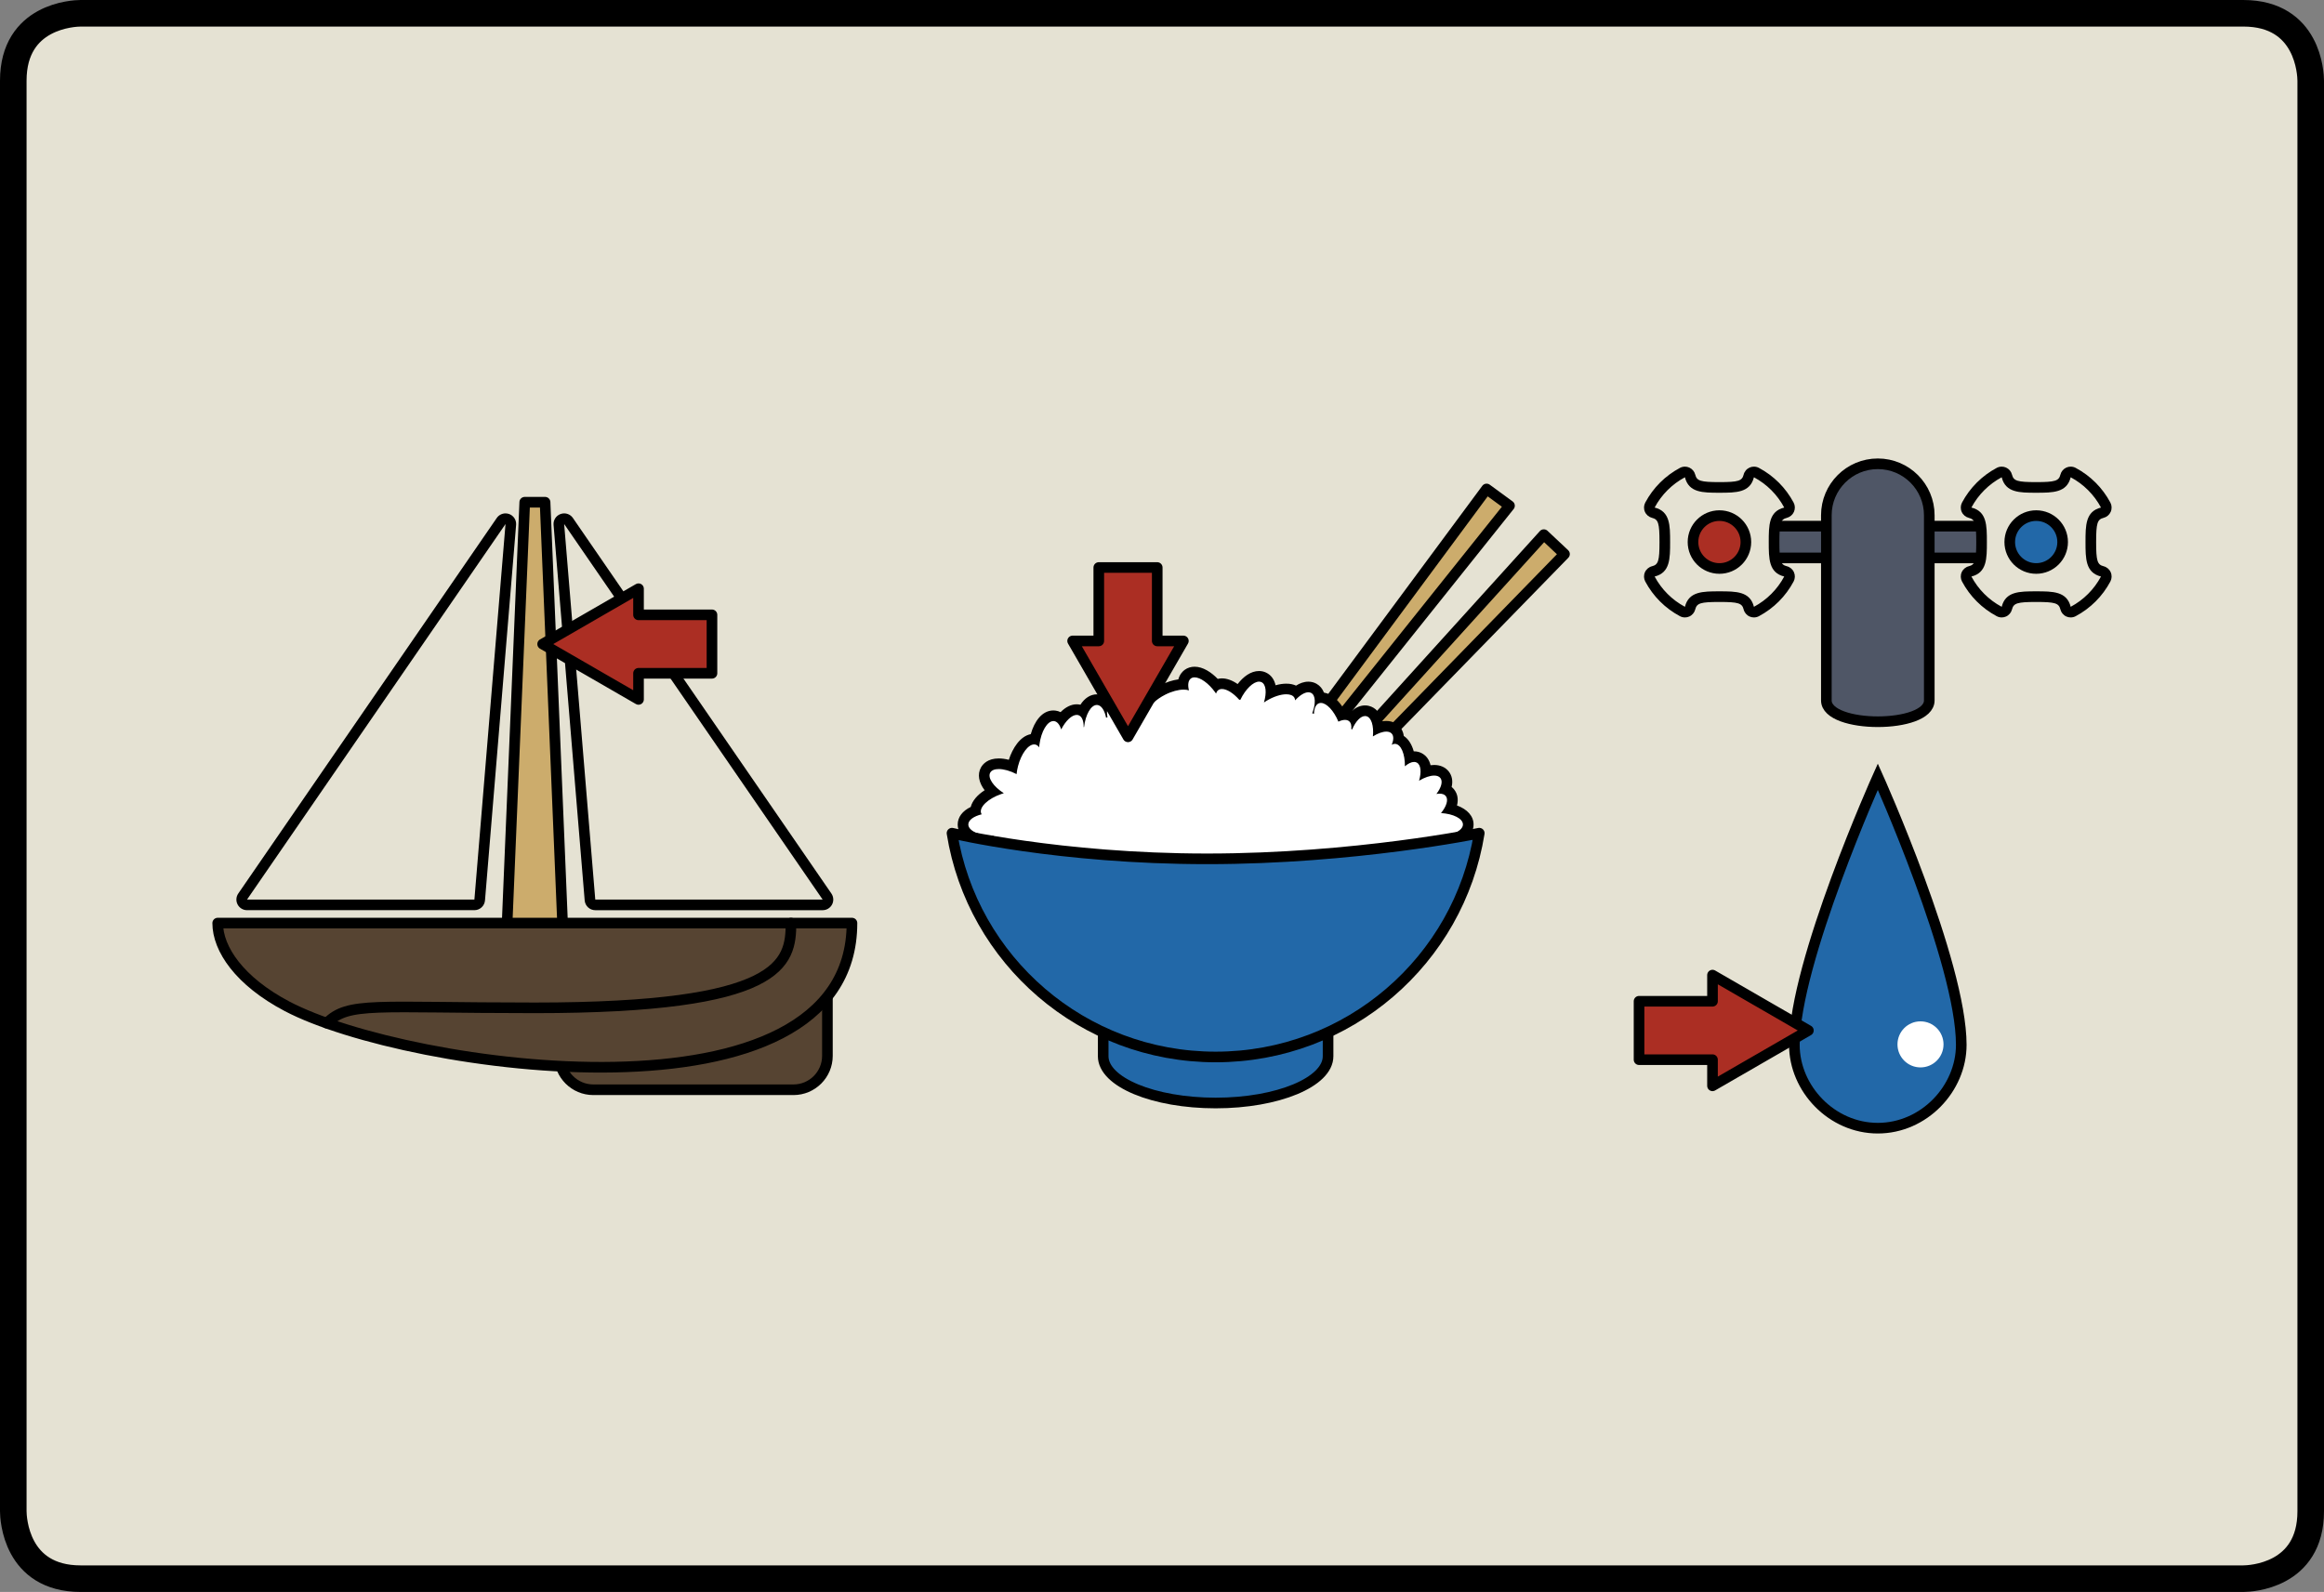 <?xml version="1.0" encoding="utf-8"?>
<!-- Generator: Adobe Illustrator 16.0.0, SVG Export Plug-In . SVG Version: 6.00 Build 0)  -->
<!DOCTYPE svg PUBLIC "-//W3C//DTD SVG 1.1//EN" "http://www.w3.org/Graphics/SVG/1.1/DTD/svg11.dtd">
<svg version="1.1" id="Calque_1" xmlns="http://www.w3.org/2000/svg" xmlns:xlink="http://www.w3.org/1999/xlink" x="0px" y="0px"
	 width="349.92px" height="239.76px" viewBox="0 0 349.92 239.76" enable-background="new 0 0 349.92 239.76" xml:space="preserve">
<rect x="0" y="0" width="349.92" height="239.76" fill="#808080" stroke="none"/>
<g>
	<path fill="#E5E2D3" d="M12.15,2C11.117,2.008,2,2.357,2,12.15v215.459c0.008,1.033,0.357,10.15,10.15,10.15h325.62
		c1.032-0.008,10.15-0.357,10.15-10.15V12.15C347.912,11.117,347.563,2,337.77,2H12.15z"/>
	<path fill="none" stroke="#000000" stroke-width="4" stroke-linejoin="round" stroke-miterlimit="10" d="M12.15,2
		C11.117,2.008,2,2.357,2,12.15v215.459c0.008,1.033,0.357,10.15,10.15,10.15h325.62c1.032-0.008,10.15-0.357,10.15-10.15V12.15
		C347.912,11.117,347.563,2,337.77,2H12.15z"/>
</g>
<g>
	<polygon fill="#CCAC6C" points="227.282,76.164 192.271,119.971 190.629,118.488 223.833,73.641 	"/>
	<polygon fill="none" stroke="#000000" stroke-width="1.6" stroke-linejoin="round" stroke-miterlimit="10" points="227.282,76.164 
		192.271,119.971 190.629,118.488 223.833,73.641 	"/>
	<polygon fill="#CCAC6C" points="235.565,83.445 196.391,123.643 194.778,122.127 232.45,80.52 	"/>
	<polygon fill="none" stroke="#000000" stroke-width="1.6" stroke-linejoin="round" stroke-miterlimit="10" points="235.565,83.445 
		196.391,123.643 194.778,122.127 232.45,80.52 	"/>
	<g>
		<defs>
			<rect id="SVGID_7_" x="31.979" y="69.051" width="285.962" height="101.658"/>
		</defs>
		<clipPath id="SVGID_2_">
			<use xlink:href="#SVGID_7_"  overflow="visible"/>
		</clipPath>
		<path clip-path="url(#SVGID_2_)" fill="#FFFFFF" d="M148.802,135.207v-0.801c0-0.064,0.009-5.576,0.032-7.732
			c-2.263-0.184-3.835-1.18-3.835-2.502c0-0.875,0.688-1.623,1.878-2.078c0.056-1.111,1.202-2.166,2.649-2.865
			c-1.189-1.107-1.641-2.326-1.13-3.248c0.198-0.357,0.719-0.957,1.989-0.957c0.624,0,1.332,0.145,2.06,0.414
			c0.019-0.084,0.04-0.168,0.061-0.252c0.5-1.926,1.684-3.871,3.202-3.871c0.043,0,0.085,0.002,0.127,0.006
			c0.39-1.809,1.352-3.523,2.774-3.523c0.069,0,0.139,0.006,0.207,0.014c0.258,0.033,0.635,0.148,0.995,0.504
			c0.713-0.922,1.529-1.445,2.305-1.445c0.206,0,0.405,0.037,0.593,0.109c0.112,0.045,0.217,0.1,0.315,0.164
			c0.507-1.109,1.264-1.771,2.124-1.771c0.04,0,0.081,0,0.121,0.004c0.416,0.031,0.788,0.213,1.104,0.525
			c0.083-0.09,0.166-0.16,0.241-0.215c0.285-0.205,0.637-0.314,1.017-0.314c0.046,0,0.091,0.002,0.137,0.004
			c0.028-0.109,0.064-0.209,0.104-0.295c0.191-0.414,0.735-1.109,2.232-1.109c0.906,0,1.975,0.264,3.009,0.742
			c0.137,0.063,0.274,0.131,0.411,0.201c0.454-0.373,0.982-0.715,1.552-1.004c1.043-0.527,2.115-0.828,3.035-0.85
			c0.035-0.871,0.442-1.32,0.736-1.531c0.285-0.207,0.638-0.316,1.02-0.316c1.006,0,2.215,0.74,3.264,1.969
			c0.254-0.143,0.548-0.215,0.863-0.215c0.77,0,1.659,0.43,2.52,1.205c0.892-1.432,2.034-2.316,3.055-2.316
			c0.253,0,0.493,0.053,0.714,0.158c0.735,0.35,1.109,1.176,1.086,2.287c0.813-0.35,1.617-0.539,2.305-0.539
			c0.727,0,1.201,0.211,1.504,0.449c0.623-0.488,1.249-0.75,1.819-0.75c0.306,0,0.59,0.072,0.842,0.219
			c0.481,0.275,0.778,0.762,0.883,1.393c0.054-0.004,0.108-0.008,0.163-0.008c1.07,0,2.224,1.008,3.053,2.623
			c0.197-0.045,0.388-0.068,0.571-0.068c0.432,0,0.82,0.131,1.123,0.379c0.031,0.025,0.06,0.051,0.089,0.078
			c0.548-0.666,1.179-1.037,1.811-1.037c0.125,0,0.249,0.014,0.37,0.043c0.906,0.211,1.489,1.16,1.618,2.535
			c0.388-0.139,0.804-0.232,1.217-0.232c0.728,0,1.16,0.301,1.394,0.555c0.217,0.234,0.492,0.676,0.447,1.387
			c0.846,0.309,1.45,1.316,1.668,2.742c0.228-0.076,0.451-0.115,0.667-0.115c0.283,0,0.549,0.066,0.788,0.193
			c0.663,0.352,1.002,1.09,0.991,2.08c0.445-0.145,0.868-0.219,1.25-0.219c0.852,0,1.318,0.361,1.559,0.668
			c0.444,0.559,0.473,1.34,0.113,2.205c0.338,0.135,0.562,0.336,0.706,0.518c0.486,0.613,0.478,1.48,0.01,2.434
			c1.682,0.373,2.742,1.242,2.742,2.34c0,1.477-1.825,2.328-3.836,2.5c0.023,2.154,0.032,7.67,0.032,7.734v0.801H148.802z"/>
		<path clip-path="url(#SVGID_2_)" d="M179.868,100.412L179.868,100.412c-0.551,0-1.066,0.162-1.489,0.469
			c-0.274,0.197-0.746,0.639-0.959,1.436c-0.864,0.119-1.799,0.422-2.704,0.879c-0.457,0.232-0.889,0.496-1.285,0.781
			c-1.129-0.518-2.311-0.805-3.327-0.805c-1.348,0-2.39,0.518-2.886,1.432c-0.305,0.047-0.593,0.146-0.854,0.293
			c-0.316-0.182-0.663-0.291-1.033-0.32c-0.06-0.004-0.121-0.006-0.181-0.006c-0.973,0-1.837,0.574-2.474,1.563
			c-0.182-0.041-0.369-0.063-0.559-0.063c-0.831-0.002-1.675,0.42-2.43,1.18c-0.24-0.119-0.496-0.197-0.766-0.232
			c-0.103-0.014-0.208-0.021-0.311-0.021c-1.709,0-2.865,1.637-3.411,3.568c-1.618,0.32-2.741,2.127-3.304,3.865
			c-0.527-0.135-1.037-0.205-1.509-0.205c-1.68,0-2.406,0.857-2.689,1.367c-0.564,1.021-0.33,2.258,0.559,3.422
			c-1.12,0.715-1.856,1.6-2.095,2.518c-1.248,0.6-1.962,1.535-1.962,2.641c0,1.619,1.513,2.836,3.83,3.211
			c-0.02,2.49-0.026,6.965-0.026,7.023v1.602h1.6h66.866h1.6v-1.602c0-0.059-0.007-4.533-0.026-7.023
			c2.317-0.375,3.829-1.592,3.829-3.211c0-1.268-0.944-2.297-2.495-2.863c0.232-0.91,0.094-1.746-0.43-2.406
			c-0.111-0.141-0.237-0.268-0.376-0.381c0.209-0.887,0.066-1.703-0.442-2.344c-0.495-0.625-1.271-0.971-2.186-0.971
			c-0.185,0-0.368,0.014-0.55,0.037c-0.186-0.814-0.631-1.441-1.317-1.805c-0.354-0.189-0.746-0.285-1.163-0.285
			c-0.015,0-0.031,0-0.047,0c-0.295-1.061-0.817-1.871-1.506-2.322c-0.086-0.734-0.43-1.209-0.641-1.438
			c-0.483-0.523-1.187-0.811-1.982-0.811c-0.191,0-0.382,0.016-0.57,0.045c-0.318-1.244-1.042-2.082-2.083-2.326
			c-0.178-0.043-0.364-0.064-0.551-0.064c-0.688,0-1.347,0.281-1.936,0.807c-0.33-0.148-0.698-0.227-1.087-0.227
			c-0.046,0-0.093,0.002-0.14,0.004c-0.738-1.234-1.784-2.303-3.028-2.518c-0.215-0.568-0.585-1.021-1.104-1.32
			c-0.375-0.215-0.792-0.324-1.24-0.324c-0.679,0-1.307,0.246-1.855,0.596c-0.378-0.174-0.858-0.295-1.468-0.295
			c-0.506,0-1.051,0.084-1.613,0.242c-0.202-0.887-0.688-1.557-1.435-1.91c-0.328-0.158-0.684-0.236-1.058-0.236
			c-1.248,0-2.367,0.861-3.222,1.963c-0.797-0.553-1.609-0.854-2.352-0.854c-0.222,0-0.437,0.025-0.643,0.076
			C182.375,101.24,181.123,100.412,179.868,100.412 M179.868,102.014c0.853,0,2.095,0.865,3.082,2.229
			c0.052,0.074,0.101,0.146,0.15,0.221c0.064-0.229,0.175-0.412,0.343-0.533c0.154-0.111,0.341-0.164,0.551-0.164
			c0.717,0,1.708,0.611,2.592,1.617c0.056,0.004,0.113,0.008,0.169,0.012c0.783-1.629,1.956-2.738,2.814-2.738
			c0.132,0,0.257,0.025,0.371,0.08c0.69,0.328,0.808,1.584,0.371,3.043c0.005,0,0.011,0,0.016,0.002
			c0.13-0.09,0.265-0.176,0.405-0.26c1.058-0.629,2.134-0.961,2.943-0.961c0.571,0,1.009,0.166,1.212,0.506
			c0.072,0.121,0.107,0.26,0.114,0.41c0.687-0.76,1.422-1.217,1.997-1.217c0.162,0,0.311,0.037,0.443,0.111
			c0.66,0.381,0.682,1.639,0.137,3.053c0.088,0.027,0.175,0.057,0.262,0.084c0.024-0.807,0.272-1.404,0.738-1.586
			c0.097-0.037,0.2-0.057,0.307-0.057c0.846,0,1.946,1.156,2.633,2.818c0.361-0.172,0.699-0.264,0.992-0.264
			c0.242,0,0.452,0.063,0.617,0.197c0.29,0.236,0.391,0.658,0.331,1.18c0.043,0.021,0.087,0.043,0.13,0.064
			c0.521-1.215,1.271-2.021,1.945-2.021c0.063,0,0.125,0.006,0.187,0.02c0.768,0.182,1.151,1.461,0.993,3.049
			c0.744-0.467,1.466-0.725,2.024-0.725c0.341,0,0.621,0.096,0.807,0.297c0.33,0.357,0.305,0.979,0,1.689
			c0.155-0.094,0.315-0.143,0.477-0.143c0.02,0,0.041,0.002,0.062,0.004c0.87,0.068,1.476,1.535,1.452,3.379
			c0.486-0.418,0.971-0.656,1.378-0.656c0.149,0,0.288,0.031,0.413,0.098c0.623,0.332,0.722,1.434,0.338,2.732
			c0.835-0.504,1.653-0.777,2.279-0.777c0.409,0,0.736,0.117,0.931,0.365c0.406,0.512,0.137,1.449-0.598,2.406
			c0.171-0.031,0.333-0.047,0.484-0.047c0.41,0,0.738,0.117,0.933,0.363c0.427,0.539,0.104,1.549-0.72,2.559
			c1.862,0.113,3.299,0.838,3.299,1.719c0,0.957-1.702,1.732-3.803,1.732c-0.015,0-0.03,0-0.045,0
			c0.029,0.377,0.045,8.119,0.045,8.502h-66.866c0-0.383,0.015-8.125,0.045-8.502c-0.015,0-0.03,0-0.045,0
			c-2.101,0-3.803-0.775-3.803-1.732c0-0.664,0.814-1.238,2.011-1.531c-0.035-0.055-0.064-0.111-0.086-0.172
			c-0.312-0.906,1.044-2.197,3.029-2.881c0.131-0.045,0.261-0.086,0.39-0.125c-1.569-1-2.472-2.326-2.047-3.096
			c0.202-0.365,0.671-0.543,1.289-0.543c0.746,0,1.71,0.26,2.679,0.764c0.039-0.385,0.11-0.789,0.217-1.201
			c0.489-1.885,1.538-3.271,2.427-3.271c0.07,0,0.139,0.008,0.206,0.025c0.217,0.057,0.399,0.203,0.546,0.416
			c0.011-0.133,0.025-0.27,0.043-0.404c0.26-2.008,1.189-3.555,2.106-3.555c0.035,0,0.069,0.002,0.104,0.006
			c0.473,0.063,0.846,0.537,1.069,1.254c0.678-1.316,1.6-2.188,2.334-2.188c0.105,0,0.207,0.018,0.304,0.055
			c0.506,0.197,0.76,0.885,0.746,1.799c0.019-0.01,0.039-0.018,0.059-0.027c0.22-1.887,1.042-3.326,1.923-3.324
			c0.02,0,0.04,0,0.061,0.002c0.622,0.047,1.112,0.813,1.334,1.918c0.07-0.025,0.14-0.051,0.21-0.076
			c-0.166-0.77-0.07-1.395,0.329-1.682c0.153-0.109,0.339-0.162,0.549-0.162c0.332,0,0.723,0.131,1.135,0.373
			c-0.243-0.414-0.316-0.809-0.169-1.127c0.199-0.432,0.76-0.646,1.506-0.646c0.76,0,1.713,0.223,2.674,0.666
			c0.304,0.141,0.587,0.295,0.852,0.459c0.462-0.459,1.081-0.904,1.809-1.271c1.001-0.508,2-0.766,2.78-0.766
			c0.303,0,0.574,0.039,0.798,0.117c-0.203-0.822-0.12-1.498,0.299-1.799C179.47,102.066,179.657,102.014,179.868,102.014"/>
		<path clip-path="url(#SVGID_2_)" fill="#2268A8" d="M199.965,159.076c0,3.891-7.579,7.043-16.929,7.043
			c-9.35,0-16.93-3.152-16.93-7.043v-15.293h33.859V159.076z"/>
		
			<path clip-path="url(#SVGID_2_)" fill="none" stroke="#000000" stroke-width="1.6" stroke-linejoin="round" stroke-miterlimit="10" d="
			M199.965,159.076c0,3.891-7.579,7.043-16.929,7.043c-9.35,0-16.93-3.152-16.93-7.043v-15.293h33.859V159.076z"/>
		<path clip-path="url(#SVGID_2_)" fill="#2268A8" d="M143.341,125.482c3.05,19.104,19.66,33.705,39.694,33.705
			c20.035,0,36.644-14.602,39.694-33.705c0,0-18.72,3.865-40.982,3.865C159.485,129.348,143.341,125.482,143.341,125.482"/>
		
			<path clip-path="url(#SVGID_2_)" fill="none" stroke="#000000" stroke-width="1.6" stroke-linejoin="round" stroke-miterlimit="10" d="
			M143.341,125.482c3.05,19.104,19.66,33.705,39.694,33.705c20.035,0,36.644-14.602,39.694-33.705c0,0-18.72,3.865-40.982,3.865
			C159.485,129.348,143.341,125.482,143.341,125.482z"/>
	</g>
	<polygon fill="#AB2E23" points="169.841,110.969 178.178,96.529 174.242,96.529 174.242,85.471 165.442,85.471 165.442,96.529 
		161.504,96.529 	"/>
	<polygon fill="none" stroke="#000000" stroke-width="1.6" stroke-linejoin="round" stroke-miterlimit="10" points="
		169.841,110.969 178.178,96.529 174.242,96.529 174.242,85.471 165.442,85.471 165.442,96.529 161.504,96.529 	"/>
	<rect x="258.054" y="79.242" fill="#4F5666" width="49.37" height="4.785"/>
	
		<rect x="258.054" y="79.242" fill="none" stroke="#000000" stroke-width="1.6" stroke-linecap="round" stroke-linejoin="round" stroke-miterlimit="10" width="49.37" height="4.785"/>
	<g>
		<defs>
			<rect id="SVGID_9_" x="31.979" y="69.051" width="285.962" height="101.658"/>
		</defs>
		<clipPath id="SVGID_4_">
			<use xlink:href="#SVGID_9_"  overflow="visible"/>
		</clipPath>
		<path clip-path="url(#SVGID_4_)" fill="#E5E2D3" d="M253.697,92.189c-0.13,0-0.259-0.033-0.377-0.094
			c-2.086-1.115-3.777-2.807-4.89-4.891c-0.116-0.219-0.125-0.477-0.025-0.701c0.1-0.227,0.299-0.393,0.538-0.451
			c1.568-0.391,1.723-1.584,1.723-4.418c0-2.836-0.155-4.029-1.723-4.418c-0.239-0.061-0.438-0.227-0.538-0.451
			c-0.1-0.227-0.091-0.484,0.025-0.703c1.113-2.086,2.804-3.775,4.89-4.889c0.118-0.064,0.247-0.096,0.377-0.096
			c0.11,0,0.221,0.023,0.325,0.07c0.225,0.1,0.392,0.299,0.451,0.537c0.39,1.568,1.583,1.723,4.418,1.723s4.028-0.154,4.418-1.723
			c0.06-0.238,0.226-0.438,0.451-0.537c0.104-0.047,0.215-0.07,0.325-0.07c0.13,0,0.26,0.031,0.377,0.096
			c2.086,1.111,3.777,2.803,4.89,4.889c0.116,0.217,0.126,0.477,0.025,0.703c-0.1,0.225-0.298,0.391-0.537,0.451
			c-1.568,0.389-1.724,1.582-1.724,4.418c0,2.834,0.156,4.027,1.724,4.418c0.239,0.059,0.437,0.225,0.537,0.451
			c0.101,0.225,0.091,0.482-0.025,0.701c-1.113,2.086-2.804,3.775-4.89,4.891c-0.117,0.061-0.247,0.094-0.377,0.094
			c-0.11,0-0.221-0.023-0.325-0.07c-0.225-0.1-0.391-0.299-0.451-0.537c-0.39-1.566-1.583-1.723-4.418-1.723
			s-4.028,0.156-4.418,1.723c-0.059,0.238-0.226,0.438-0.451,0.537C253.918,92.166,253.807,92.189,253.697,92.189"/>
		<path clip-path="url(#SVGID_4_)" d="M253.698,70.279c-0.26,0-0.519,0.063-0.754,0.188c-2.226,1.189-4.031,2.994-5.219,5.221
			c-0.232,0.434-0.251,0.951-0.05,1.402c0.2,0.449,0.597,0.783,1.075,0.902c0.94,0.234,1.117,0.813,1.117,3.641
			c0,2.83-0.177,3.408-1.117,3.643c-0.478,0.119-0.875,0.453-1.075,0.902c-0.201,0.451-0.182,0.969,0.05,1.404
			c1.188,2.227,2.993,4.029,5.219,5.219c0.235,0.125,0.494,0.188,0.754,0.188c0.221,0,0.442-0.045,0.649-0.137
			c0.451-0.201,0.784-0.598,0.903-1.076c0.234-0.939,0.812-1.117,3.642-1.117c2.829,0,3.408,0.178,3.641,1.117
			c0.119,0.479,0.452,0.875,0.903,1.076c0.207,0.092,0.429,0.137,0.65,0.137c0.259,0,0.518-0.063,0.753-0.188
			c2.227-1.189,4.031-2.992,5.219-5.219c0.233-0.436,0.251-0.953,0.051-1.404c-0.2-0.449-0.597-0.783-1.076-0.902
			c-0.939-0.234-1.116-0.813-1.116-3.643c0-2.828,0.177-3.406,1.116-3.641c0.479-0.119,0.876-0.453,1.076-0.902
			c0.2-0.451,0.182-0.969-0.051-1.404c-1.188-2.227-2.992-4.029-5.219-5.219c-0.235-0.125-0.494-0.188-0.753-0.188
			c-0.221,0-0.443,0.045-0.65,0.137c-0.451,0.201-0.784,0.598-0.903,1.076c-0.233,0.939-0.812,1.117-3.641,1.117
			c-2.83,0-3.408-0.178-3.642-1.117c-0.119-0.479-0.452-0.875-0.903-1.076C254.14,70.324,253.918,70.279,253.698,70.279
			 M264.085,71.879c1.936,1.033,3.528,2.625,4.561,4.561c-2.33,0.58-2.33,2.684-2.33,5.193s0,4.615,2.33,5.195
			c-1.033,1.936-2.625,3.527-4.561,4.561c-0.579-2.33-2.685-2.33-5.194-2.33s-4.615,0-5.194,2.33
			c-1.936-1.033-3.528-2.625-4.561-4.561c2.33-0.58,2.33-2.686,2.33-5.195s0-4.613-2.33-5.193c1.033-1.936,2.625-3.527,4.561-4.561
			c0.579,2.33,2.685,2.33,5.194,2.33S263.506,74.209,264.085,71.879"/>
		<path clip-path="url(#SVGID_4_)" fill="#AB2E23" d="M262.873,81.635c0,2.197-1.782,3.98-3.981,3.98
			c-2.199,0-3.981-1.783-3.981-3.98c0-2.199,1.782-3.982,3.981-3.982C261.09,77.652,262.873,79.436,262.873,81.635"/>
		
			<circle clip-path="url(#SVGID_4_)" fill="none" stroke="#000000" stroke-width="1.6" stroke-linecap="round" stroke-linejoin="round" stroke-miterlimit="10" cx="258.892" cy="81.635" r="3.981"/>
		<path clip-path="url(#SVGID_4_)" fill="#E5E2D3" d="M311.78,92.189c-0.11,0-0.221-0.023-0.325-0.07
			c-0.225-0.1-0.392-0.299-0.451-0.537c-0.39-1.566-1.583-1.723-4.418-1.723s-4.028,0.156-4.418,1.723
			c-0.06,0.238-0.226,0.438-0.451,0.537c-0.104,0.047-0.215,0.07-0.325,0.07c-0.13,0-0.26-0.033-0.377-0.094
			c-2.086-1.115-3.777-2.805-4.89-4.891c-0.116-0.219-0.126-0.477-0.025-0.701c0.1-0.227,0.298-0.393,0.537-0.451
			c1.568-0.391,1.724-1.584,1.724-4.418c0-2.836-0.156-4.029-1.724-4.418c-0.239-0.061-0.437-0.227-0.537-0.451
			c-0.101-0.227-0.091-0.486,0.025-0.703c1.113-2.086,2.804-3.777,4.89-4.889c0.117-0.064,0.247-0.096,0.377-0.096
			c0.11,0,0.221,0.023,0.325,0.07c0.225,0.1,0.391,0.299,0.451,0.537c0.39,1.568,1.583,1.723,4.418,1.723s4.028-0.154,4.418-1.723
			c0.059-0.24,0.226-0.438,0.451-0.537c0.104-0.047,0.215-0.07,0.325-0.07c0.13,0,0.259,0.031,0.377,0.096
			c2.086,1.113,3.777,2.803,4.89,4.889c0.116,0.219,0.125,0.477,0.025,0.703c-0.1,0.225-0.299,0.391-0.538,0.451
			c-1.567,0.389-1.723,1.582-1.723,4.418c0,2.834,0.156,4.027,1.723,4.418c0.239,0.059,0.438,0.225,0.538,0.451
			c0.1,0.225,0.091,0.482-0.025,0.701c-1.113,2.084-2.804,3.775-4.89,4.891C312.039,92.156,311.91,92.189,311.78,92.189"/>
		<path clip-path="url(#SVGID_4_)" d="M301.392,70.279c-0.26,0-0.519,0.063-0.754,0.188c-2.226,1.189-4.031,2.992-5.219,5.219
			c-0.232,0.436-0.251,0.953-0.05,1.404c0.2,0.449,0.597,0.783,1.075,0.902c0.939,0.234,1.117,0.813,1.117,3.641
			c0,2.83-0.178,3.408-1.117,3.643c-0.478,0.119-0.875,0.453-1.075,0.902c-0.201,0.451-0.182,0.969,0.05,1.404
			c1.188,2.227,2.993,4.029,5.219,5.219c0.235,0.125,0.494,0.188,0.754,0.188c0.221,0,0.442-0.045,0.65-0.137
			c0.45-0.201,0.783-0.598,0.902-1.076c0.234-0.939,0.812-1.117,3.642-1.117c2.829,0,3.408,0.178,3.642,1.117
			c0.118,0.479,0.451,0.875,0.902,1.076c0.207,0.092,0.429,0.137,0.65,0.137c0.26,0,0.519-0.063,0.753-0.188
			c2.227-1.189,4.032-2.992,5.22-5.219c0.231-0.436,0.25-0.953,0.05-1.404c-0.2-0.449-0.597-0.783-1.076-0.902
			c-0.939-0.234-1.116-0.813-1.116-3.643c0-2.828,0.177-3.406,1.116-3.641c0.479-0.119,0.876-0.453,1.076-0.902
			c0.2-0.451,0.181-0.969-0.05-1.402c-1.188-2.227-2.993-4.031-5.22-5.221c-0.234-0.125-0.493-0.188-0.753-0.188
			c-0.221,0-0.443,0.045-0.65,0.137c-0.451,0.201-0.784,0.598-0.902,1.076c-0.234,0.939-0.813,1.117-3.642,1.117
			c-2.83,0-3.408-0.178-3.642-1.117c-0.119-0.479-0.452-0.875-0.902-1.076C301.835,70.324,301.613,70.279,301.392,70.279
			 M311.78,71.879c1.936,1.033,3.528,2.625,4.561,4.561c-2.33,0.58-2.33,2.684-2.33,5.193s0,4.615,2.33,5.195
			c-1.033,1.936-2.625,3.527-4.561,4.561c-0.58-2.33-2.685-2.33-5.194-2.33c-2.509,0-4.615,0-5.194,2.33
			c-1.936-1.033-3.528-2.625-4.561-4.561c2.33-0.58,2.33-2.686,2.33-5.195s0-4.613-2.33-5.193c1.033-1.936,2.625-3.527,4.561-4.561
			c0.579,2.33,2.685,2.33,5.194,2.33C309.095,74.209,311.2,74.209,311.78,71.879"/>
		<path clip-path="url(#SVGID_4_)" fill="#2268A8" d="M310.567,81.635c0,2.197-1.782,3.98-3.981,3.98
			c-2.198,0-3.981-1.783-3.981-3.98c0-2.199,1.783-3.982,3.981-3.982C308.785,77.652,310.567,79.436,310.567,81.635"/>
		
			<circle clip-path="url(#SVGID_4_)" fill="none" stroke="#000000" stroke-width="1.6" stroke-linecap="round" stroke-linejoin="round" stroke-miterlimit="10" cx="306.586" cy="81.635" r="3.981"/>
		<path clip-path="url(#SVGID_4_)" fill="#4F5666" d="M290.487,105.488c0,4.277-15.497,4.277-15.497,0V77.598
			c0-4.277,3.469-7.748,7.748-7.748c4.28,0,7.749,3.471,7.749,7.748V105.488z"/>
		
			<path clip-path="url(#SVGID_4_)" fill="none" stroke="#000000" stroke-width="1.6" stroke-linecap="round" stroke-linejoin="round" stroke-miterlimit="10" d="
			M290.487,105.488c0,4.277-15.497,4.277-15.497,0V77.598c0-4.277,3.469-7.748,7.748-7.748c4.28,0,7.749,3.471,7.749,7.748V105.488z
			"/>
		<path clip-path="url(#SVGID_4_)" fill="#2268A8" d="M282.739,169.91c6.939,0,12.565-5.945,12.565-12.553
			c0-12.408-12.565-40.387-12.565-40.387s-12.565,27.979-12.565,40.387C270.174,163.965,275.8,169.91,282.739,169.91"/>
		<path clip-path="url(#SVGID_4_)" fill="none" stroke="#000000" stroke-width="1.6" stroke-miterlimit="10" d="M282.739,169.91
			c6.939,0,12.565-5.945,12.565-12.553c0-12.408-12.565-40.387-12.565-40.387s-12.565,27.979-12.565,40.387
			C270.174,163.965,275.8,169.91,282.739,169.91z"/>
		<path clip-path="url(#SVGID_4_)" fill="#FFFFFF" d="M292.632,157.291c0,1.914-1.552,3.467-3.467,3.467
			c-1.914,0-3.466-1.553-3.466-3.467s1.552-3.469,3.466-3.469C291.08,153.822,292.632,155.377,292.632,157.291"/>
	</g>
	<polygon fill="#AB2E23" points="272.285,155.195 257.848,146.857 257.848,150.795 246.788,150.795 246.788,159.594 
		257.848,159.594 257.848,163.531 	"/>
	<polygon fill="none" stroke="#000000" stroke-width="1.6" stroke-linejoin="round" stroke-miterlimit="10" points="
		272.285,155.195 257.848,146.857 257.848,150.795 246.788,150.795 246.788,159.594 257.848,159.594 257.848,163.531 	"/>
	<g>
		<defs>
			<rect id="SVGID_11_" x="31.979" y="69.051" width="285.962" height="101.658"/>
		</defs>
		<clipPath id="SVGID_6_">
			<use xlink:href="#SVGID_11_"  overflow="visible"/>
		</clipPath>
		<path clip-path="url(#SVGID_6_)" fill="#564432" d="M124.582,159.016c0,2.82-2.287,5.107-5.108,5.107h-30.14
			c-2.821,0-5.107-2.287-5.107-5.107v-9.846c0-2.82,2.286-5.107,5.107-5.107h30.14c2.821,0,5.108,2.287,5.108,5.107V159.016z"/>
		
			<path clip-path="url(#SVGID_6_)" fill="none" stroke="#000000" stroke-width="1.6" stroke-linecap="round" stroke-linejoin="round" stroke-miterlimit="10" d="
			M124.582,159.016c0,2.82-2.287,5.107-5.108,5.107h-30.14c-2.821,0-5.107-2.287-5.107-5.107v-9.846c0-2.82,2.286-5.107,5.107-5.107
			h30.14c2.821,0,5.108,2.287,5.108,5.107V159.016z"/>
	</g>
	<polygon fill="#CCAC6C" points="75.76,153.291 79.009,75.637 82.071,75.637 85.297,153.291 	"/>
	<polygon fill="none" stroke="#000000" stroke-width="1.6" stroke-linejoin="round" stroke-miterlimit="10" points="75.76,153.291 
		79.009,75.637 82.071,75.637 85.297,153.291 	"/>
	<g>
		<defs>
			<rect id="SVGID_13_" x="31.979" y="69.051" width="285.962" height="101.658"/>
		</defs>
		<clipPath id="SVGID_8_">
			<use xlink:href="#SVGID_13_"  overflow="visible"/>
		</clipPath>
		<path clip-path="url(#SVGID_8_)" fill="#564432" d="M128.279,139.023c0,31.613-66.943,22.053-85.037,12.543
			c-7.19-3.781-10.463-8.652-10.463-12.543H128.279z"/>
		
			<path clip-path="url(#SVGID_8_)" fill="none" stroke="#000000" stroke-width="1.6" stroke-linecap="round" stroke-linejoin="round" stroke-miterlimit="10" d="
			M128.279,139.023c0,31.613-66.943,22.053-85.037,12.543c-7.19-3.781-10.463-8.652-10.463-12.543H128.279z"/>
		<path clip-path="url(#SVGID_8_)" fill="#E5E2D3" d="M37.194,136.279c-0.297,0-0.57-0.164-0.708-0.428
			c-0.138-0.262-0.12-0.58,0.049-0.826l38.921-56.559c0.152-0.221,0.401-0.346,0.659-0.346c0.089,0,0.18,0.016,0.268,0.045
			c0.342,0.123,0.559,0.459,0.529,0.82l-4.685,56.561c-0.034,0.414-0.381,0.732-0.797,0.732H37.194z"/>
		<path clip-path="url(#SVGID_8_)" d="M76.114,77.32c-0.515,0-1.013,0.25-1.318,0.693l-38.921,56.559
			c-0.337,0.49-0.374,1.127-0.098,1.652c0.277,0.525,0.822,0.855,1.416,0.855h34.236c0.833,0,1.526-0.639,1.595-1.469l4.685-56.559
			c0.06-0.723-0.374-1.395-1.057-1.639C76.475,77.352,76.294,77.32,76.114,77.32 M76.114,78.922l-4.685,56.559H37.193L76.114,78.922
			z"/>
		<path clip-path="url(#SVGID_8_)" fill="#E5E2D3" d="M89.628,136.279c-0.416,0-0.763-0.318-0.797-0.732l-4.685-56.561
			c-0.03-0.361,0.187-0.697,0.528-0.82c0.088-0.029,0.179-0.045,0.269-0.045c0.258,0,0.506,0.125,0.659,0.346l38.921,56.559
			c0.168,0.246,0.187,0.564,0.049,0.826c-0.139,0.264-0.411,0.428-0.708,0.428H89.628z"/>
		<path clip-path="url(#SVGID_8_)" d="M84.944,77.32c-0.18,0-0.361,0.031-0.538,0.094c-0.683,0.244-1.117,0.916-1.057,1.639
			l4.685,56.559c0.069,0.83,0.763,1.469,1.595,1.469h34.236c0.594,0,1.139-0.33,1.416-0.855c0.276-0.525,0.239-1.162-0.098-1.652
			L86.262,78.014C85.957,77.57,85.458,77.32,84.944,77.32 M84.944,78.922l38.921,56.559H89.629L84.944,78.922z"/>
		
			<path clip-path="url(#SVGID_8_)" fill="none" stroke="#000000" stroke-width="1.6" stroke-linecap="round" stroke-linejoin="round" stroke-miterlimit="10" d="
			M119.096,139.023c0,6.066-1.261,12.764-38.567,12.764c-24.169,0-28.062-0.965-31.331,2.305"/>
	</g>
	<polygon fill="#AB2E23" points="81.704,97 96.141,88.664 96.141,92.6 107.2,92.6 107.2,101.4 96.141,101.4 96.141,105.336 	"/>
	<polygon fill="none" stroke="#000000" stroke-width="1.6" stroke-linejoin="round" stroke-miterlimit="10" points="81.704,97 
		96.141,88.664 96.141,92.6 107.2,92.6 107.2,101.4 96.141,101.4 96.141,105.336 	"/>
</g>
</svg>
